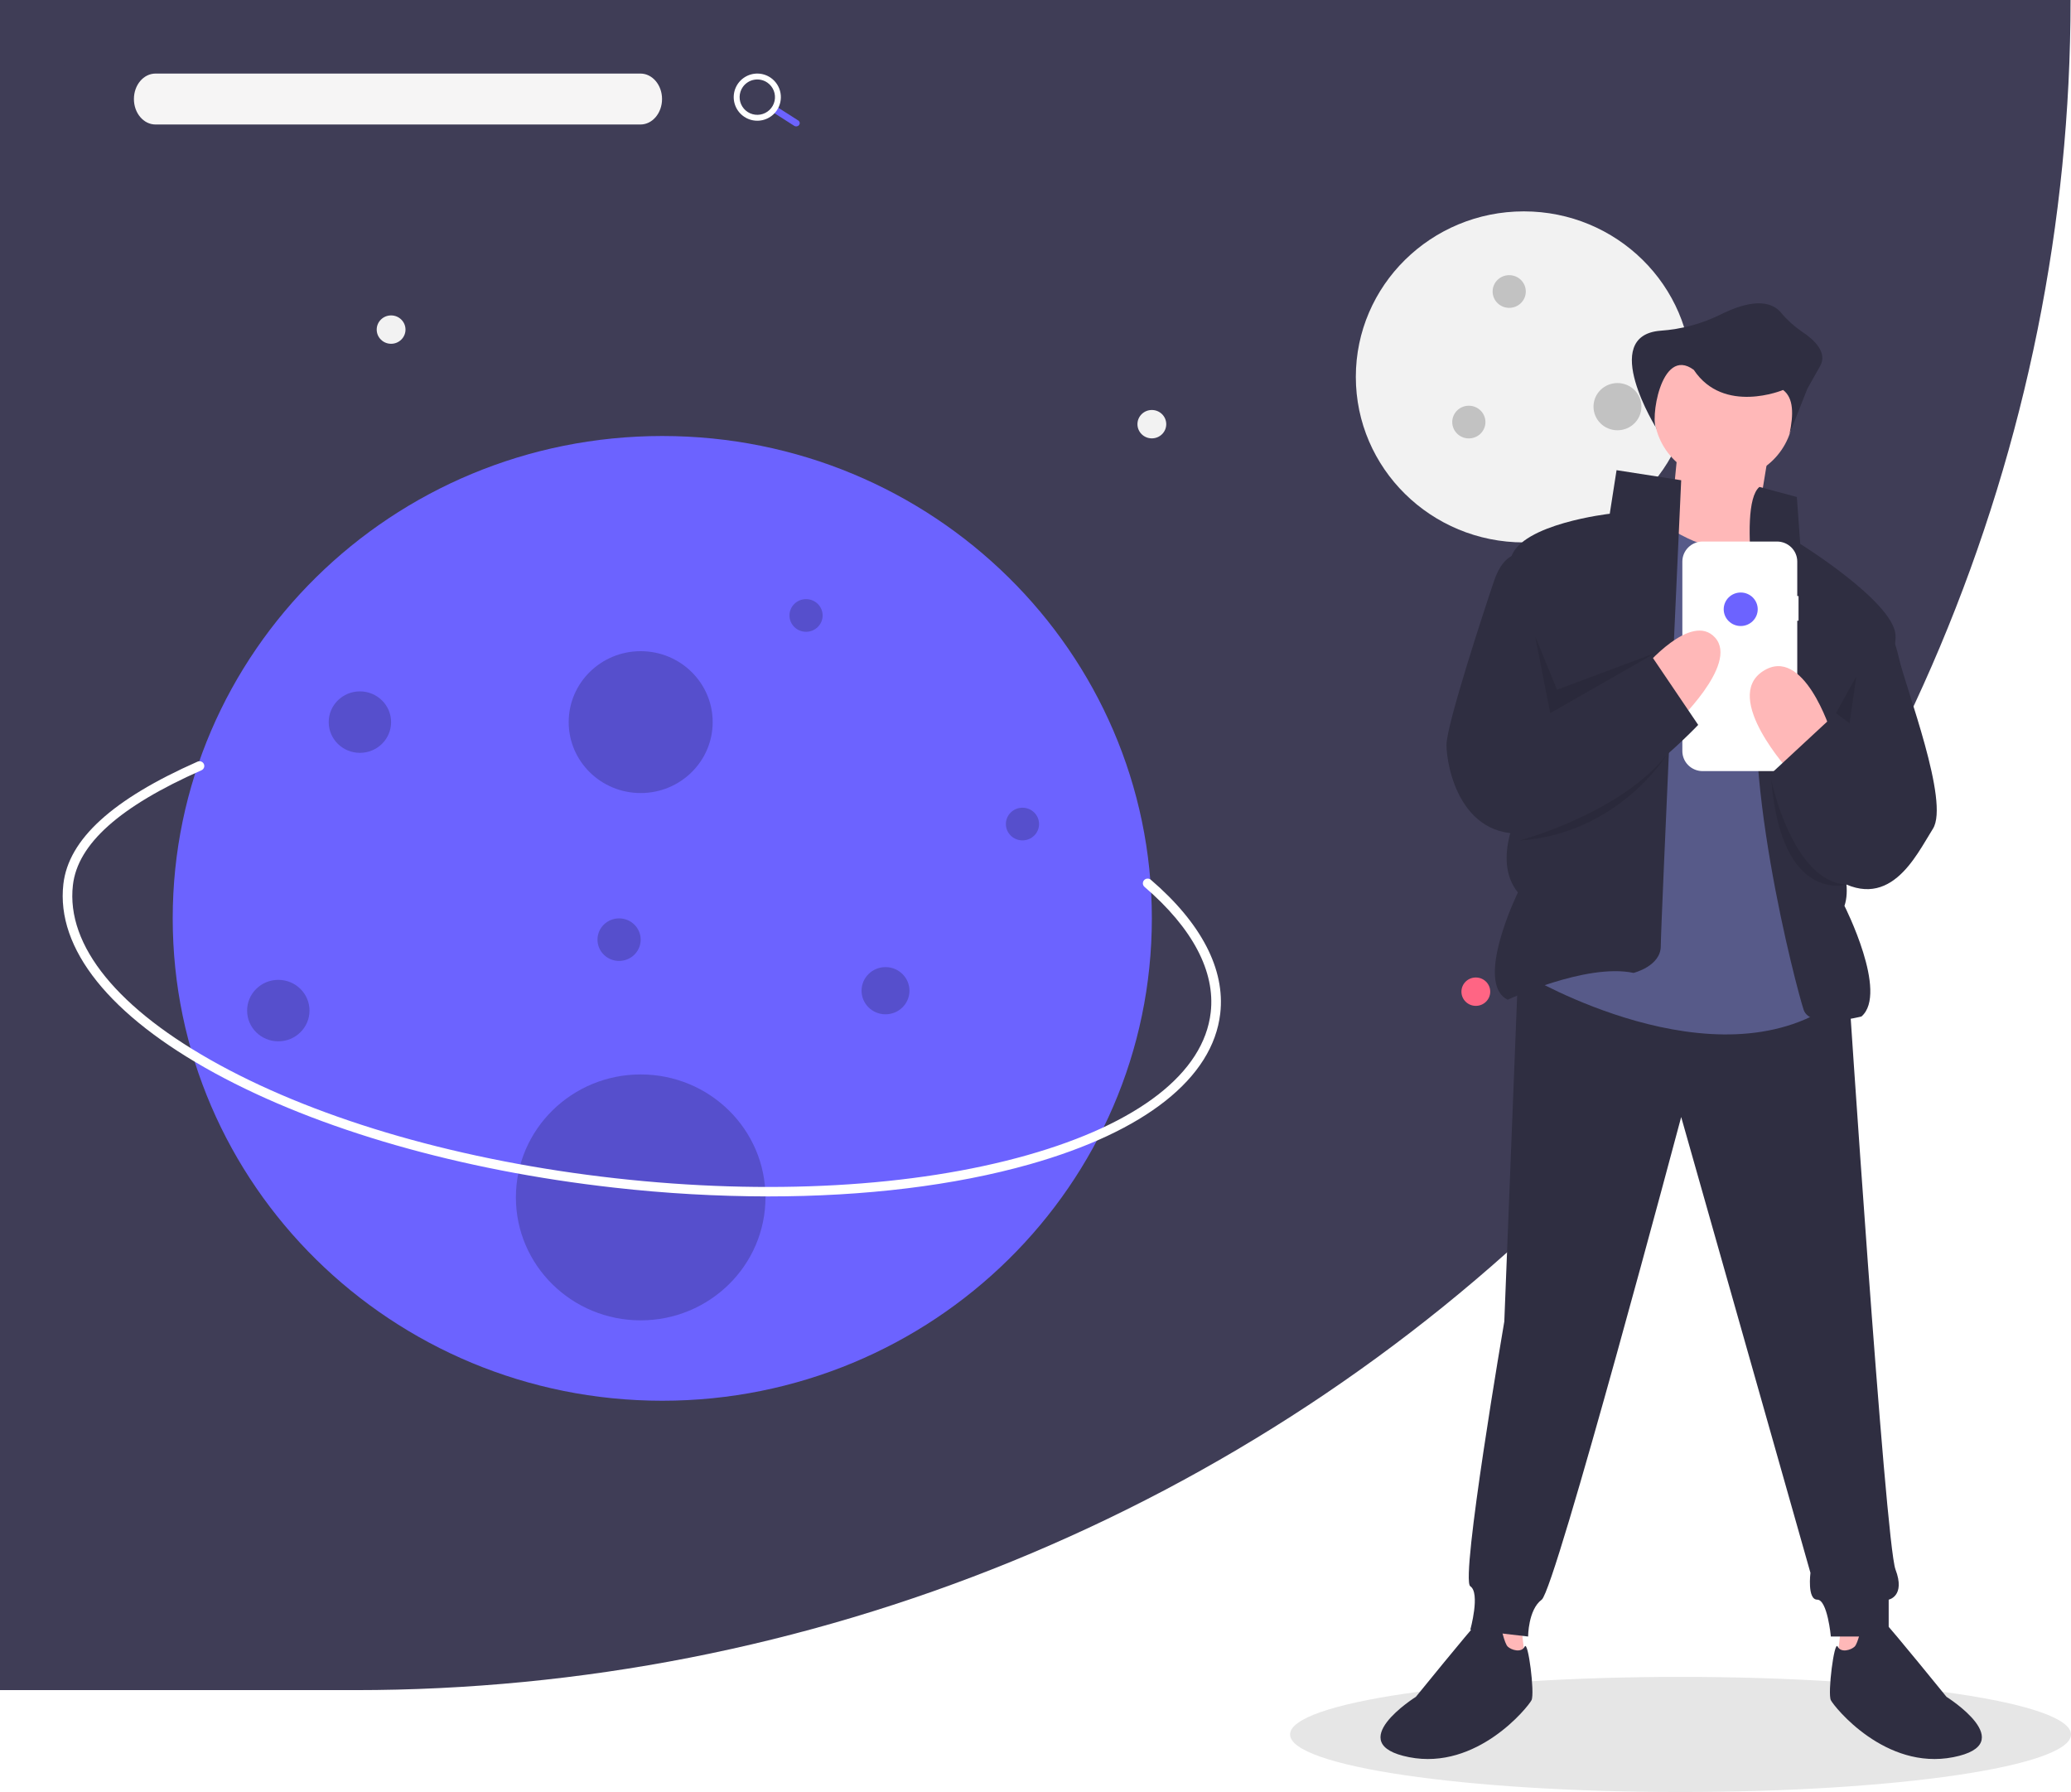 <svg width="1098" height="950" viewBox="0 0 1098 950" fill="none" xmlns="http://www.w3.org/2000/svg">
<rect width="1098" height="950" fill="white"/>
<path d="M890.983 950C1005.32 950 1098 936.337 1098 919.483C1098 902.629 1005.32 888.966 890.983 888.966C776.651 888.966 683.966 902.629 683.966 919.483C683.966 936.337 776.651 950 890.983 950Z" fill="#E6E6E6"/>
<path d="M0 0H1097.76V0.001C1097.76 117.663 1074.24 234.172 1028.53 342.877C982.831 451.582 915.843 550.354 831.395 633.554C746.946 716.753 646.691 782.75 536.354 827.777C426.017 872.805 307.758 895.98 188.33 895.98H0V0Z" fill="#3F3D56"/>
<path d="M807.897 287.546C857.086 287.546 896.961 248.261 896.961 199.8C896.961 151.339 857.086 112.054 807.897 112.054C758.709 112.054 718.834 151.339 718.834 199.8C718.834 248.261 758.709 287.546 807.897 287.546Z" fill="#F2F2F2"/>
<path d="M782.451 533.236C786.667 533.236 790.085 529.869 790.085 525.715C790.085 521.561 786.667 518.194 782.451 518.194C778.234 518.194 774.817 521.561 774.817 525.715C774.817 529.869 778.234 533.236 782.451 533.236Z" fill="#FF6584"/>
<path d="M914.774 391.588C918.99 391.588 922.408 388.221 922.408 384.067C922.408 379.913 918.99 376.546 914.774 376.546C910.558 376.546 907.14 379.913 907.14 384.067C907.14 388.221 910.558 391.588 914.774 391.588Z" fill="#F2F2F2"/>
<path d="M610.685 232.391C614.901 232.391 618.319 229.024 618.319 224.87C618.319 220.716 614.901 217.349 610.685 217.349C606.469 217.349 603.051 220.716 603.051 224.87C603.051 229.024 606.469 232.391 610.685 232.391Z" fill="#F2F2F2"/>
<path d="M207.353 182.251C211.569 182.251 214.987 178.883 214.987 174.729C214.987 170.576 211.569 167.208 207.353 167.208C203.137 167.208 199.719 170.576 199.719 174.729C199.719 178.883 203.137 182.251 207.353 182.251Z" fill="#F2F2F2"/>
<path d="M351.128 742.574C494.477 742.574 610.685 628.085 610.685 486.856C610.685 345.627 494.477 231.138 351.128 231.138C207.778 231.138 91.57 345.627 91.57 486.856C91.57 628.085 207.778 742.574 351.128 742.574Z" fill="#6C63FF"/>
<path opacity="0.2" d="M339.676 420.419C360.757 420.419 377.847 403.583 377.847 382.814C377.847 362.045 360.757 345.208 339.676 345.208C318.596 345.208 301.506 362.045 301.506 382.814C301.506 403.583 318.596 420.419 339.676 420.419Z" fill="black"/>
<path opacity="0.2" d="M339.676 699.954C376.217 699.954 405.838 670.771 405.838 634.771C405.838 598.772 376.217 569.588 339.676 569.588C303.136 569.588 273.515 598.772 273.515 634.771C273.515 670.771 303.136 699.954 339.676 699.954Z" fill="black"/>
<path opacity="0.2" d="M147.553 552.039C156.688 552.039 164.094 544.743 164.094 535.743C164.094 526.743 156.688 519.447 147.553 519.447C138.418 519.447 131.013 526.743 131.013 535.743C131.013 544.743 138.418 552.039 147.553 552.039Z" fill="black"/>
<path opacity="0.2" d="M800.15 163.202C805.006 163.202 808.943 159.323 808.943 154.539C808.943 149.755 805.006 145.876 800.15 145.876C795.294 145.876 791.357 149.755 791.357 154.539C791.357 159.323 795.294 163.202 800.15 163.202Z" fill="black"/>
<path opacity="0.2" d="M427.354 334.934C432.21 334.934 436.147 331.055 436.147 326.271C436.147 321.487 432.21 317.608 427.354 317.608C422.498 317.608 418.562 321.487 418.562 326.271C418.562 331.055 422.498 334.934 427.354 334.934Z" fill="black"/>
<path opacity="0.2" d="M328.225 509.419C334.55 509.419 339.677 504.368 339.677 498.138C339.677 491.907 334.55 486.856 328.225 486.856C321.901 486.856 316.774 491.907 316.774 498.138C316.774 504.368 321.901 509.419 328.225 509.419Z" fill="black"/>
<path opacity="0.2" d="M778.747 232.414C783.603 232.414 787.54 228.535 787.54 223.751C787.54 218.967 783.603 215.088 778.747 215.088C773.891 215.088 769.954 218.967 769.954 223.751C769.954 228.535 773.891 232.414 778.747 232.414Z" fill="black"/>
<path opacity="0.2" d="M542.092 445.512C546.948 445.512 550.885 441.634 550.885 436.849C550.885 432.065 546.948 428.187 542.092 428.187C537.236 428.187 533.299 432.065 533.299 436.849C533.299 441.634 537.236 445.512 542.092 445.512Z" fill="black"/>
<path opacity="0.2" d="M857.541 228.094C864.556 228.094 870.242 222.491 870.242 215.581C870.242 208.67 864.556 203.068 857.541 203.068C850.527 203.068 844.841 208.67 844.841 215.581C844.841 222.491 850.527 228.094 857.541 228.094Z" fill="black"/>
<path opacity="0.2" d="M469.478 537.713C476.492 537.713 482.178 532.111 482.178 525.2C482.178 518.29 476.492 512.687 469.478 512.687C462.463 512.687 456.777 518.29 456.777 525.2C456.777 532.111 462.463 537.713 469.478 537.713Z" fill="black"/>
<path opacity="0.2" d="M190.813 399.11C199.948 399.11 207.353 391.814 207.353 382.814C207.353 373.814 199.948 366.518 190.813 366.518C181.678 366.518 174.272 373.814 174.272 382.814C174.272 391.814 181.678 399.11 190.813 399.11Z" fill="black"/>
<path d="M407.364 634.256C380.068 634.22 352.796 632.667 325.677 629.605C244.112 620.479 168.886 598.915 113.857 568.886C58.155 538.488 29.652 502.895 33.598 468.663C36.332 444.946 59.599 423.718 104.729 403.769C105.345 403.498 106.044 403.479 106.674 403.716C107.304 403.952 107.813 404.426 108.089 405.032C108.365 405.638 108.386 406.327 108.146 406.948C107.907 407.569 107.428 408.071 106.813 408.344C63.463 427.506 41.169 447.421 38.655 469.228C34.956 501.314 62.539 535.148 116.324 564.499C170.781 594.218 245.335 615.569 326.251 624.623C407.168 633.677 484.682 629.338 544.517 612.409C603.612 595.687 638.194 568.808 641.892 536.723C644.394 515.016 632.259 492.001 606.797 470.164C606.288 469.727 605.976 469.109 605.929 468.445C605.883 467.782 606.105 467.127 606.549 466.626C606.992 466.124 607.619 465.817 608.293 465.771C608.966 465.725 609.63 465.944 610.139 466.381C636.921 489.351 649.649 513.87 646.949 537.288C643.003 571.52 607.125 599.91 545.922 617.227C506.074 628.502 458.512 634.256 407.364 634.256Z" fill="white"/>
<path d="M806.568 862.234L808.371 878.225L792.141 876.448V856.904L806.568 862.234Z" fill="#FFB8B8"/>
<path d="M976.09 862.234L974.286 878.225L990.517 876.448V856.904L976.09 862.234Z" fill="#FFB8B8"/>
<path d="M804.764 517.544L797.551 700.55C797.551 700.55 774.106 837.36 779.516 840.913C784.927 844.467 779.516 864.011 779.516 864.011L810.175 867.565C810.175 867.565 810.175 853.351 817.389 848.02C824.602 842.69 891.329 592.168 891.329 592.168L959.859 833.806C959.859 833.806 958.056 848.02 963.466 848.02C968.877 848.02 970.68 867.565 970.68 867.565H1001.34V848.02C1001.34 848.02 1010.36 846.244 1004.95 832.03C999.535 817.815 979.697 517.544 979.697 517.544L804.764 517.544Z" fill="#2F2E41"/>
<path d="M795.747 862.234C795.747 862.234 786.73 856.904 783.123 860.457C779.516 864.011 750.662 899.546 750.662 899.546C750.662 899.546 710.986 924.421 747.055 931.528C783.123 938.635 810.175 904.876 811.978 901.323C813.782 897.769 810.175 869.341 808.371 872.895C806.568 876.448 801.158 874.672 799.354 872.895C797.551 871.118 795.747 862.234 795.747 862.234Z" fill="#2F2E41"/>
<path d="M986.911 862.234C986.911 862.234 995.928 856.904 999.535 860.457C1003.14 864.011 1032 899.546 1032 899.546C1032 899.546 1071.67 924.421 1035.6 931.528C999.535 938.635 972.483 904.876 970.68 901.323C968.877 897.769 972.483 869.341 974.287 872.895C976.09 876.448 981.501 874.672 983.304 872.895C985.107 871.118 986.911 862.234 986.911 862.234Z" fill="#2F2E41"/>
<path d="M913.872 254.584C934.29 254.584 950.842 238.277 950.842 218.161C950.842 198.045 934.29 181.737 913.872 181.737C893.454 181.737 876.902 198.045 876.902 218.161C876.902 238.277 893.454 254.584 913.872 254.584Z" fill="#FFB8B8"/>
<path d="M889.526 238.593L884.115 293.673L927.397 302.557L938.219 236.817L889.526 238.593Z" fill="#FFB8B8"/>
<path d="M934.611 281.236C934.611 281.236 923.791 304.333 884.115 279.459L810.175 517.544C810.175 517.544 909.363 576.177 972.484 531.758L950.842 291.896L934.611 281.236Z" fill="#575A89"/>
<path d="M891.329 254.584L857.064 249.254L853.457 272.352C853.457 272.352 806.568 277.682 801.158 295.45L806.568 426.929C806.568 426.929 790.337 455.357 804.764 473.125C804.764 473.125 781.32 521.097 799.354 529.981C799.354 529.981 840.833 510.437 866.081 515.767C866.081 515.767 880.508 512.214 880.508 501.553C880.508 490.893 891.329 254.584 891.329 254.584Z" fill="#2F2E41"/>
<path d="M932.808 258.138L952.646 263.468L954.449 288.343C954.449 288.343 1003.14 318.547 1004.95 336.315C1006.75 354.082 968.877 439.367 968.877 439.367C968.877 439.367 983.304 464.241 977.894 480.232C977.894 480.232 1001.34 526.428 986.911 538.865C986.911 538.865 959.859 545.972 956.253 535.311C952.646 524.651 920.184 402.055 934.611 343.422C934.611 343.422 920.184 268.798 932.808 258.138Z" fill="#2F2E41"/>
<path d="M953.547 316.001H952.869V297.68C952.869 296.288 952.59 294.909 952.049 293.623C951.509 292.336 950.716 291.167 949.716 290.183C948.717 289.198 947.531 288.417 946.225 287.884C944.919 287.351 943.519 287.077 942.106 287.077H902.709C901.296 287.077 899.896 287.351 898.591 287.884C897.285 288.417 896.098 289.198 895.099 290.183C894.1 291.167 893.307 292.336 892.766 293.623C892.225 294.909 891.947 296.288 891.947 297.68V398.187C891.947 399.58 892.225 400.958 892.766 402.245C893.307 403.531 894.1 404.7 895.099 405.685C896.098 406.669 897.285 407.45 898.591 407.983C899.896 408.516 901.296 408.79 902.709 408.79H942.106C943.519 408.79 944.919 408.516 946.225 407.983C947.531 407.45 948.717 406.669 949.716 405.685C950.716 404.7 951.509 403.531 952.049 402.245C952.59 400.958 952.869 399.58 952.869 398.187V329.042H953.547V316.001Z" fill="white"/>
<path d="M970.68 387.841C970.68 387.841 956.253 341.645 934.611 355.859C912.97 370.073 949.039 409.162 949.039 409.162L970.68 387.841Z" fill="#FFB8B8"/>
<path d="M871.491 354.082C871.491 354.082 896.739 323.878 909.363 338.092C921.987 352.306 887.722 384.287 887.722 384.287L871.491 354.082Z" fill="#FFB8B8"/>
<path d="M806.568 293.673C806.568 293.673 797.551 291.896 792.14 307.887C786.73 323.878 766.892 384.287 766.892 394.948C766.892 405.608 774.106 448.25 813.781 441.143C853.457 434.036 900.346 384.287 900.346 384.287L875.098 346.975L820.995 378.957L806.568 293.673Z" fill="#2F2E41"/>
<path opacity="0.1" d="M814.36 339.735L821.897 378.068L877.804 346.088L825.504 365.632L813.974 337.448L814.36 339.735Z" fill="black"/>
<path opacity="0.1" d="M973.385 378.068L980.599 383.399L984.206 358.524L973.385 378.068Z" fill="black"/>
<path opacity="0.1" d="M805.666 445.585C805.666 445.585 858.638 431.388 883.55 400.286C883.55 400.286 857.966 442.032 805.666 445.585Z" fill="black"/>
<path opacity="0.1" d="M939.12 413.604C939.12 413.604 950.274 467.386 978.962 468.923C978.962 468.923 944.53 479.344 939.12 413.604Z" fill="black"/>
<path d="M997.731 329.208C997.731 329.208 1003.14 332.761 1006.75 348.752C1010.36 364.743 1033.8 425.153 1024.78 439.367C1015.77 453.581 1001.34 485.562 970.68 464.241L940.022 409.162L970.68 380.734L983.304 389.618L997.731 329.208Z" fill="#2F2E41"/>
<path d="M878.38 227.399C878.38 227.399 847.374 177.89 880.4 175.316C891.421 174.556 902.183 171.667 912.071 166.813C923.019 161.325 936.799 157.154 944.132 165.602C947.332 169.465 951.063 172.87 955.216 175.719C961.658 179.928 969.111 186.751 964.984 194.069L958.218 206.068L948.746 230.065C950.952 219.714 951.007 211.024 945.363 206.734C945.363 206.734 913.872 219.938 898.002 196.069C880.236 182.937 874.584 224.272 878.38 227.399Z" fill="#2F2E41"/>
<path d="M922.889 331.873C927.869 331.873 931.906 327.896 931.906 322.989C931.906 318.083 927.869 314.105 922.889 314.105C917.909 314.105 913.872 318.083 913.872 322.989C913.872 327.896 917.909 331.873 922.889 331.873Z" fill="#6C63FF"/>
<path d="M441.079 79H52.921C47.639 78.994 42.576 76.928 38.841 73.255C35.107 69.581 33.006 64.601 33 59.406V41.594C33.006 36.399 35.107 31.419 38.841 27.745C42.576 24.072 47.639 22.006 52.921 22H441.079C446.361 22.006 451.424 24.072 455.159 27.745C458.893 31.419 460.994 36.399 461 41.594V59.406C460.994 64.601 458.893 69.581 455.159 73.255C451.424 76.928 446.361 78.994 441.079 79V79ZM52.921 23.188C47.96 23.193 43.203 25.134 39.695 28.585C36.186 32.035 34.213 36.714 34.207 41.594V59.406C34.213 64.286 36.186 68.965 39.695 72.415C43.203 75.866 47.96 77.807 52.921 77.812H441.079C446.04 77.807 450.797 75.866 454.305 72.415C457.814 68.965 459.787 64.286 459.793 59.406V41.594C459.787 36.714 457.814 32.035 454.305 28.585C450.797 25.134 446.04 23.193 441.079 23.188H52.921Z" fill="#3F3D56"/>
<g filter="url(#filter0_d)">
<path d="M339.559 35H82.441C76.122 35 71 41.044 71 48.5V48.5C71 55.956 76.122 62 82.441 62H339.559C345.878 62 351 55.956 351 48.5C351 41.044 345.878 35 339.559 35Z" fill="#F6F5F5"/>
</g>
<g filter="url(#filter1_d)">
<path d="M423.66 62.264C423.375 62.639 422.939 62.894 422.448 62.974C421.958 63.053 421.453 62.95 421.045 62.688L410.801 56.139C410.393 55.876 410.115 55.475 410.029 55.025C409.942 54.574 410.054 54.111 410.34 53.736C410.625 53.361 411.061 53.106 411.552 53.026C412.042 52.947 412.547 53.05 412.955 53.312L423.199 59.861C423.607 60.124 423.885 60.525 423.971 60.975C424.058 61.426 423.946 61.889 423.66 62.264Z" fill="#6C63FF"/>
</g>
<g filter="url(#filter2_d)">
<path d="M411.745 54.67C410.326 56.695 408.339 58.254 406.034 59.15C403.73 60.046 401.211 60.239 398.797 59.704C396.383 59.169 394.181 57.93 392.471 56.144C390.761 54.358 389.619 52.105 389.19 49.671C388.761 47.236 389.063 44.729 390.059 42.466C391.055 40.203 392.699 38.286 394.785 36.958C396.87 35.629 399.303 34.949 401.775 35.003C404.248 35.057 406.648 35.843 408.674 37.261C411.387 39.164 413.234 42.067 413.81 45.33C414.385 48.594 413.643 51.953 411.745 54.67ZM393.821 42.123C392.758 43.642 392.168 45.442 392.128 47.296C392.088 49.149 392.598 50.973 393.594 52.537C394.591 54.101 396.029 55.334 397.726 56.081C399.424 56.828 401.305 57.054 403.131 56.733C404.958 56.41 406.647 55.554 407.987 54.272C409.327 52.99 410.256 51.339 410.658 49.529C411.059 47.719 410.914 45.83 410.242 44.102C409.57 42.374 408.4 40.884 406.881 39.82C404.843 38.397 402.323 37.84 399.875 38.272C397.427 38.703 395.25 40.088 393.821 42.123Z" fill="white"/>
</g>
<defs>
<filter id="filter0_d" x="67" y="35" width="288" height="35" filterUnits="userSpaceOnUse" color-interpolation-filters="sRGB">
<feFlood flood-opacity="0" result="BackgroundImageFix"/>
<feColorMatrix in="SourceAlpha" type="matrix" values="0 0 0 0 0 0 0 0 0 0 0 0 0 0 0 0 0 0 127 0"/>
<feOffset dy="4"/>
<feGaussianBlur stdDeviation="2"/>
<feColorMatrix type="matrix" values="0 0 0 0 0 0 0 0 0 0 0 0 0 0 0 0 0 0 0.25 0"/>
<feBlend mode="normal" in2="BackgroundImageFix" result="effect1_dropShadow"/>
<feBlend mode="normal" in="SourceGraphic" in2="effect1_dropShadow" result="shape"/>
</filter>
<filter id="filter1_d" x="406" y="53" width="22" height="18" filterUnits="userSpaceOnUse" color-interpolation-filters="sRGB">
<feFlood flood-opacity="0" result="BackgroundImageFix"/>
<feColorMatrix in="SourceAlpha" type="matrix" values="0 0 0 0 0 0 0 0 0 0 0 0 0 0 0 0 0 0 127 0"/>
<feOffset dy="4"/>
<feGaussianBlur stdDeviation="2"/>
<feColorMatrix type="matrix" values="0 0 0 0 0 0 0 0 0 0 0 0 0 0 0 0 0 0 0.25 0"/>
<feBlend mode="normal" in2="BackgroundImageFix" result="effect1_dropShadow"/>
<feBlend mode="normal" in="SourceGraphic" in2="effect1_dropShadow" result="shape"/>
</filter>
<filter id="filter2_d" x="385" y="35" width="33" height="33" filterUnits="userSpaceOnUse" color-interpolation-filters="sRGB">
<feFlood flood-opacity="0" result="BackgroundImageFix"/>
<feColorMatrix in="SourceAlpha" type="matrix" values="0 0 0 0 0 0 0 0 0 0 0 0 0 0 0 0 0 0 127 0"/>
<feOffset dy="4"/>
<feGaussianBlur stdDeviation="2"/>
<feColorMatrix type="matrix" values="0 0 0 0 0 0 0 0 0 0 0 0 0 0 0 0 0 0 0.25 0"/>
<feBlend mode="normal" in2="BackgroundImageFix" result="effect1_dropShadow"/>
<feBlend mode="normal" in="SourceGraphic" in2="effect1_dropShadow" result="shape"/>
</filter>
</defs>
</svg>
